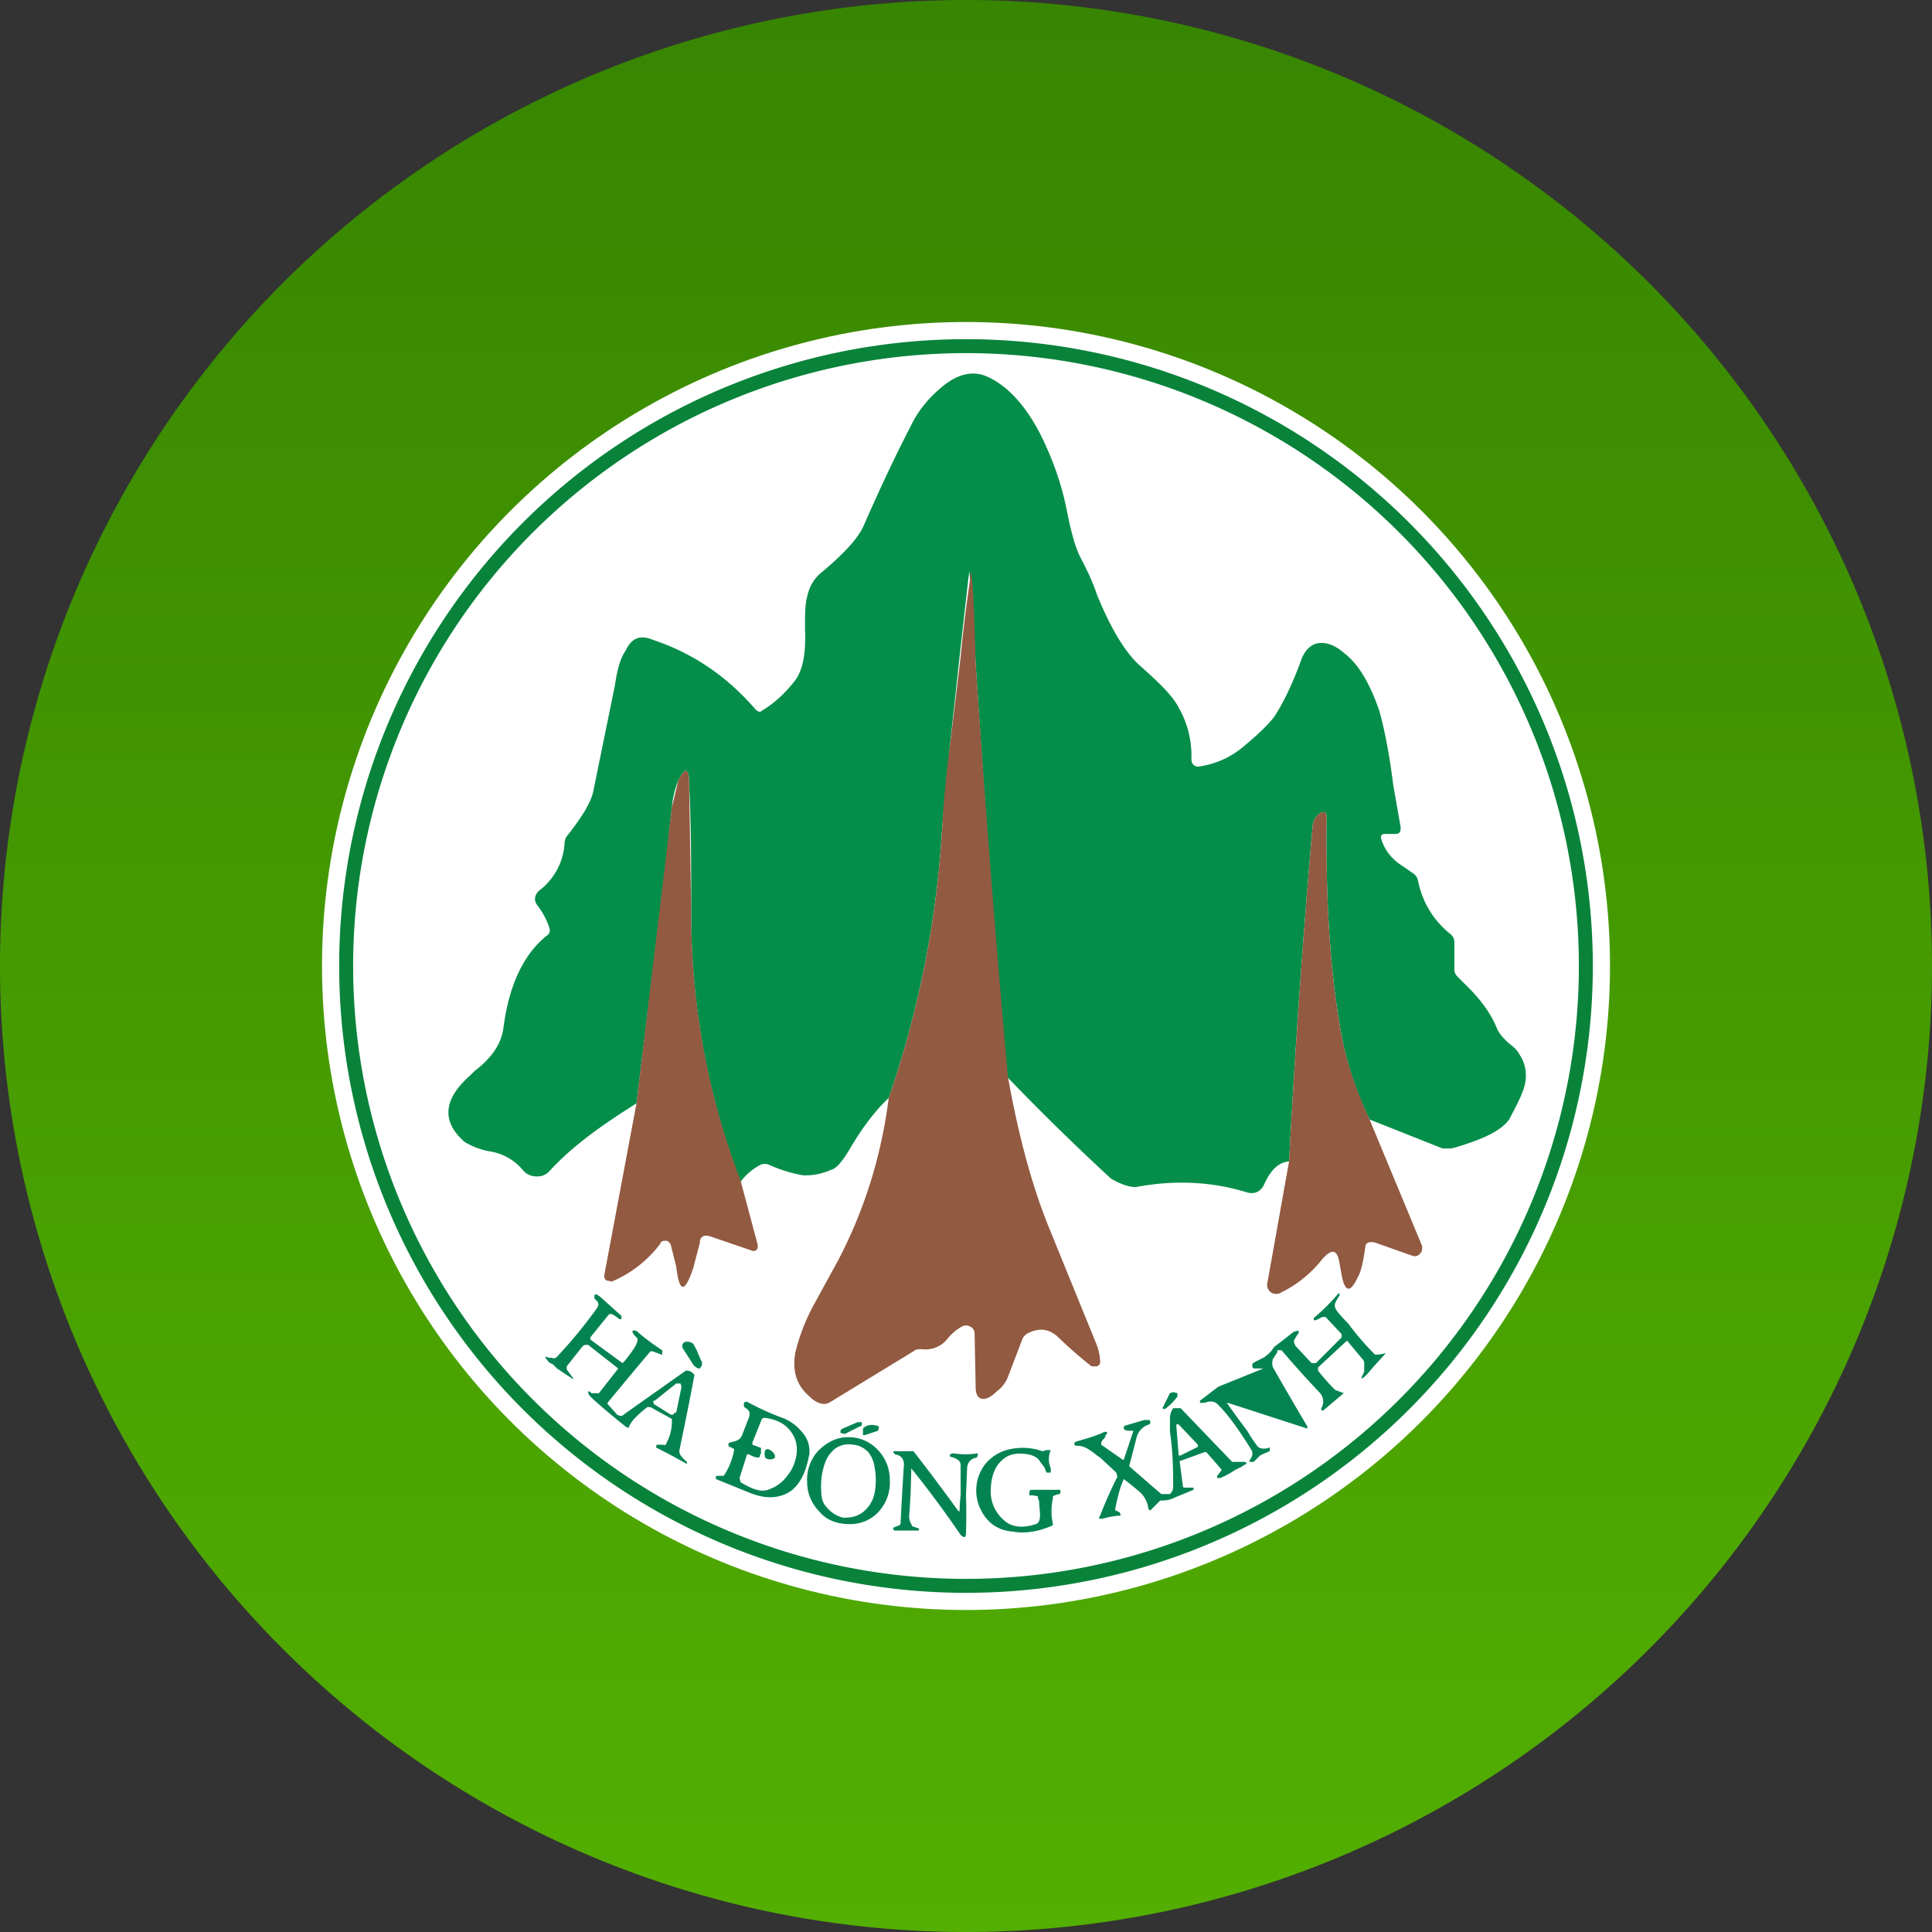 <ns0:svg xmlns:ns0="http://www.w3.org/2000/svg" width="18" height="18" viewBox="0 0 18 18"><ns0:rect x="0" y="0" width="18" height="18" fill="#333333" stroke="none"/><path xmlns="http://www.w3.org/2000/svg" fill="url(#a)" d="M9 18a9 9 0 0 1 0 -18a9 9 0 0 1 0 18Z" /><ns0:circle cx="9" cy="9" r="6" fill="#fff" /><ns0:path fill-rule="evenodd" d="M9 14.84A5.84 5.84 0 1 0 9 3.16a5.84 5.84 0 0 0 0 11.68Zm0-.13A5.7 5.7 0 1 0 9 3.29a5.7 5.7 0 0 0 0 11.42Z" fill="#09833A" /><ns0:path d="M12.76 10.43a3.13 3.13 0 0 1-.28-.89c-.09-.53-.13-1.18-.12-1.93 0-.04-.02-.05-.05-.04-.04.02-.07.06-.08.12a92.83 92.83 0 0 0-.22 3.13c-.1.01-.17.08-.23.21-.03.07-.09.1-.16.08-.32-.1-.67-.12-1.04-.05-.05 0-.13-.02-.23-.08a22.25 22.25 0 0 1-.97-.95 170.3 170.3 0 0 1-.29-3.85 16.97 16.97 0 0 0-.06-.86l-.09.8-.09.83-.07.73a9.4 9.4 0 0 1-.5 2.55c-.14.13-.26.3-.36.47-.07.12-.13.19-.18.2a.57.57 0 0 1-.26.05 1.35 1.35 0 0 1-.32-.1.1.1 0 0 0-.07 0 .54.54 0 0 0-.19.16 6.95 6.95 0 0 1-.46-2.53c0-.4 0-.8-.02-1.19 0-.14-.04-.14-.1-.02a.88.88 0 0 0-.06.25c-.1.93-.22 1.85-.33 2.76-.32.2-.6.4-.81.63a.15.15 0 0 1-.13.05.16.16 0 0 1-.12-.06.5.5 0 0 0-.29-.17.68.68 0 0 1-.25-.09c-.22-.19-.2-.4.05-.62a42 42 0 0 1 .04-.04c.17-.13.25-.26.27-.4.05-.39.18-.68.4-.86a.06.06 0 0 0 .03-.07.68.68 0 0 0-.11-.21c-.04-.05-.03-.1.01-.14a.6.6 0 0 0 .24-.44c0-.03.01-.06.03-.08.14-.18.22-.31.24-.42l.2-.98c.02-.14.05-.25.1-.32.05-.11.13-.15.25-.1.39.13.7.35.96.65.02.02.04.03.06.01.12-.07.22-.17.3-.27.08-.1.11-.26.1-.49 0-.13 0-.23.02-.3.02-.1.07-.18.15-.24.2-.17.33-.31.38-.43.14-.32.28-.62.43-.91.07-.15.17-.27.29-.37.15-.13.3-.16.43-.1.18.08.35.26.49.53.11.22.2.46.25.72.04.2.08.35.13.44.04.08.1.19.15.34.13.32.27.55.41.67.18.16.3.28.35.38a.9.9 0 0 1 .12.48c0 .05.03.08.08.07a.82.82 0 0 0 .4-.18c.12-.1.22-.19.29-.28.08-.12.17-.3.26-.55.04-.09.1-.14.18-.14.07 0 .14.03.22.1.14.11.24.3.32.53.04.14.09.37.13.69l.07.4c0 .04-.01.06-.05.06h-.1c-.03 0-.04.02-.03.05.03.1.1.19.2.25l.1.07a.1.1 0 0 1 .04.06c.04.2.14.37.3.5a.1.1 0 0 1 .04.09v.24c0 .03.01.05.03.07l.1.1c.13.13.22.26.27.39.02.04.06.09.12.14.04.03.07.06.09.1.06.09.07.2.04.3-.02.07-.07.17-.14.3-.07.1-.23.18-.5.26l-.04.01h-.08l-.68-.27Z" fill="#058E4A" /><ns0:path d="M9.39 10.03c.09.5.21.98.38 1.4l.44 1.08a.5.5 0 0 1 .04.18c0 .02-.01.03-.03.04h-.05a4.03 4.03 0 0 1-.32-.28c-.08-.07-.17-.08-.27-.03a.11.11 0 0 0-.06.07l-.13.34a.29.29 0 0 1-.1.13c-.07.07-.13.09-.17.06-.02-.02-.03-.05-.03-.1l-.01-.5a.07.07 0 0 0-.04-.06.08.08 0 0 0-.08 0 .47.47 0 0 0-.13.11.26.26 0 0 1-.24.1c-.03 0-.06 0-.08.02l-.77.47c-.06.04-.13.02-.21-.06-.11-.1-.15-.23-.12-.4a1.87 1.87 0 0 1 .17-.44l.23-.42c.24-.46.4-.96.47-1.51a9.39 9.39 0 0 0 .5-2.55c.02-.34.05-.58.07-.73l.1-.83a14.27 14.27 0 0 1 .1-.8c.02.2.03.48.04.86a170.3 170.3 0 0 0 .3 3.85ZM6.9 11l.16.6c0 .02 0 .04-.02.05a.04.04 0 0 1-.04 0l-.38-.13c-.06-.02-.1 0-.1.06l-.06.23c-.08.24-.13.24-.16-.01l-.05-.2a.06.06 0 0 0-.04-.04c-.03 0-.05 0-.06.03a1.1 1.1 0 0 1-.45.35l-.05-.01a.05.05 0 0 1-.02-.05l.3-1.6.33-2.76.06-.25c.06-.12.1-.12.1.02l.02 1.19A6.95 6.95 0 0 0 6.9 11ZM12.76 10.43l.49 1.18c0 .03 0 .05-.02.07a.06.06 0 0 1-.07.02l-.34-.12c-.06-.02-.1 0-.1.04-.02.14-.04.23-.07.28-.07.15-.12.14-.15-.02l-.02-.11c-.02-.13-.07-.14-.16-.04a1.1 1.1 0 0 1-.38.31.09.09 0 0 1-.1 0 .09.09 0 0 1-.03-.1l.2-1.12a92.42 92.42 0 0 1 .22-3.13c.01-.06.04-.1.08-.12.03-.01.05 0 .05.04-.01.75.03 1.4.12 1.93.05.32.15.61.28.89Z" fill="#925A41" /><ns0:path fill-rule="evenodd" d="m11.43 13.08.01-.01.74.24v-.02a41.63 41.63 0 0 1-.32-.55.12.12 0 0 1 0-.08l.04-.06v-.02h.04a10.14 10.14 0 0 0 .36.4c.03.04.04.09.01.14v.02h.02a18.64 18.64 0 0 1 .19-.16l-.08-.03a1.81 1.81 0 0 1-.16-.18v-.03l.27-.25.15.18.01.02v.09c-.04.08-.03.08.03.02a4.78 4.78 0 0 1 .17-.19h-.01l-.05.01h-.04a2.6 2.6 0 0 1-.25-.29 1.79 1.79 0 0 1-.1-.11c-.02-.03-.03-.05-.02-.08a.43.43 0 0 1 .04-.07v-.02h-.01a1.89 1.89 0 0 1-.23.23v.02h.02l.06-.03h.03l.15.16v.03l-.24.24h-.04l-.15-.16c-.01-.02-.02-.04-.01-.06l.03-.05.01-.01v-.02h-.02l-.03.01a8.66 8.66 0 0 1-.18.14l-.02.03a.34.34 0 0 1-.08.07l-.08.04c-.02.01-.03.03-.02.04 0 .01 0 .02.02.02h.08a88.68 88.68 0 0 1-.42.17l-.17.13v.02h.04c.06-.02.1-.02.14.03.1.1.2.25.3.41.02.04 0 .07-.02.1v.01h.04l.06-.06.02-.01.07-.03v-.02c0-.02 0-.02-.01-.01-.04.01-.07.01-.1-.01a1.3 1.3 0 0 1-.1-.15 7.37 7.37 0 0 1-.19-.26ZM6.5 12.6a.6.6 0 0 0-.03-.06c-.01-.03-.04-.04-.07-.04h-.01c-.03.01-.04.03-.03.06l.09.14c.01.02.03.04.06.05h.01l.02-.03v-.03a.68.68 0 0 1-.04-.09Zm-.7.1-.3-.22v-.02l.17-.21c.02-.02.05 0 .1.04h.02v-.03l-.2-.18c-.04-.03-.06-.03-.05.02l.02.02c.02.02.02.04 0 .07-.1.14-.22.29-.37.45a.04.04 0 0 1-.05.01h-.03c-.03-.02-.04 0-.01.02 0 .01.02.03.05.04l.04.04a20.4 20.4 0 0 0 .15.1v-.01l-.06-.08v-.03l.15-.19.02-.01h.03l.28.22-.18.23h-.07c-.03-.03-.04-.02-.02.02l.04.04a7.4 7.4 0 0 0 .31.26h.02c.01-.05.07-.11.17-.19h.03l.2.11v.02c0 .08-.02.15-.05.2 0 .02-.02.03-.03.02h-.06l-.01.02.01.01a5.91 5.91 0 0 1 .28.15v-.02a.28.28 0 0 1-.05-.05.07.07 0 0 1-.02-.06 30.57 30.57 0 0 0 .14-.7.1.1 0 0 0-.06-.04h-.02a277.57 277.57 0 0 0-.58.41c-.02.02-.04.01-.06 0l-.09-.1v-.01a53.32 53.32 0 0 1 .4-.48h.02l.08.03h.01v-.04a2 2 0 0 1-.24-.18c-.04-.01-.05 0-.02.04l.03.03v.01c0 .04-.04.1-.12.2l-.02.02Zm.5.46.05-.24-.01-.03H6.3l-.2.16c-.01 0-.02 0-.01.02v.01l.16.1h.02l.02-.02Zm4.55-.03a.5.5 0 0 0 .12-.12v-.03l-.04-.01-.03.01-.07.14.02.01Zm-4.05.35.04.02v.01a.66.66 0 0 1-.09.23l-.01.01h-.07v.03l.32.13c.15.06.28.05.38-.02.09-.07.14-.18.17-.34a.26.26 0 0 0-.07-.21.43.43 0 0 0-.18-.13 2.5 2.5 0 0 1-.33-.15c-.01 0-.03 0-.03.02s0 .03.02.04c.03.02.04.04.03.08l-.07.18c-.01.02-.03.04-.07.05l-.04.01c-.01 0-.02.02-.01.03v.01Zm.28.08v.01l-.01.01a.17.17 0 0 1-.09-.03h-.02l-.07.22.01.04c.12.07.2.1.28.06.08-.03.14-.09.19-.17.06-.11.07-.22.03-.31-.05-.1-.13-.16-.27-.18-.02 0-.03 0-.04.03l-.08.2v.02l.08.03v.05l-.01.02Zm.77-.25.14-.06h.04v.01c0 .01 0 .03-.02.03l-.14.07-.04-.01c0-.02 0-.03.02-.04Zm.21.06h-.02v-.06a.09.09 0 0 1 .05-.03.1.1 0 0 1 .06 0c.02 0 .03 0 .04.02l-.01.03-.12.04Zm2.48-.04c-.03 0-.06 0-.07-.02v-.02l.02-.01.17-.05h.05l.01.02-.01.02a.17.17 0 0 0-.12.12 29.52 29.52 0 0 1-.07.27 37.5 37.5 0 0 0 .3.26h.08c.02-.02.03-.04.03-.07 0-.14 0-.31-.03-.51v-.12c0-.04.01-.07.03-.1H11l.48.5h.11c.03 0 .03.02 0 .03l-.03.02a.55.55 0 0 0-.06.03.75.75 0 0 1-.13.07h-.03v-.02l.04-.05v-.01l-.14-.16h-.02l-.22.08h-.01l.03.23c0 .01 0 .02.02.02h.08v.02l-.17.07a.26.26 0 0 1-.12.03h-.02l-.09.09h-.01l-.01-.01a.26.26 0 0 0-.07-.15 3.42 3.42 0 0 0-.16-.13c-.04.09-.06.18-.08.28v.01l.04.02.01.02v.01a.8.8 0 0 0-.17.03c-.03 0-.04 0-.02-.03a3.85 3.85 0 0 1 .16-.36l-.01-.04-.15-.14-.03-.02a.67.67 0 0 0-.1-.07.2.2 0 0 0-.1-.02l-.01-.01v-.02l.02-.01c.1-.03.18-.05.26-.09h.01c.02 0 .02.02 0 .03 0 .02-.01.03-.03.05l-.01.02v.02l.2.14h.01l.09-.27Zm.44.21-.02-.25v-.02h.02l.18.19v.02l-.16.08h-.02v-.02Zm-3.34.55c.07.08.17.11.28.11.1 0 .2-.04.27-.12a.4.4 0 0 0 .1-.29.4.4 0 0 0-.11-.28.37.37 0 0 0-.28-.12c-.11 0-.2.05-.28.13a.4.4 0 0 0-.1.29c0 .1.04.2.12.28Zm.45-.56a.22.22 0 0 0-.14-.07c-.06-.01-.11 0-.16.03a.29.29 0 0 0-.1.13.63.63 0 0 0-.04.21c0 .09 0 .16.05.21.04.05.1.09.16.1.07 0 .13-.01.19-.06a.3.3 0 0 0 .1-.18.62.62 0 0 0 0-.22.29.29 0 0 0-.06-.15Zm1.52.4.06.01v.02l.01.02.01.13c0 .05-.01.08-.04.09-.12.04-.23.03-.3-.04a.35.35 0 0 1-.12-.26c0-.1.02-.2.08-.27.07-.08.15-.1.27-.08a.2.2 0 0 1 .09.04l.06.08.02.05h.04v-.04a.21.21 0 0 1 0-.17h-.02a.1.1 0 0 0-.05.01h-.01a.55.55 0 0 0-.29-.02.4.4 0 0 0-.24.14.4.4 0 0 0-.04.43c.06.12.16.19.3.2.11.02.24 0 .37-.06v-.01a.54.54 0 0 1 0-.24v-.02a.17.17 0 0 1 .06-.02l.01-.01v-.03H9.6l-.01.02v.01c0 .02 0 .03.02.02Zm-2.46-.43a.1.1 0 0 1 .07.06v.02c-.02.02-.05.02-.08.01l-.01-.01a.1.1 0 0 1 0-.07l.02-.01Zm1.32.63a6.44 6.44 0 0 0 .02-.45 9.87 9.87 0 0 1 .46.62c.03.03.05.03.05-.02a5.86 5.86 0 0 0 0-.35l.01-.24c0-.06.03-.1.09-.11l.01-.02v-.02a.73.73 0 0 1-.23 0l-.03.01v.02c.07.02.1.04.1.08v.28a1.67 1.67 0 0 0-.01.15h-.01a19.4 19.4 0 0 0-.42-.56 3.8 3.8 0 0 1-.18 0l-.01.01.02.02c.06.01.09.05.08.12a31.2 31.2 0 0 0-.03.53l-.01.01-.05.02a.01.01 0 0 0-.01.01l.01.02h.23v-.02l-.06-.02-.01-.02a.16.16 0 0 1-.02-.07Z" fill="#038352" /><ns0:defs><ns0:linearGradient id="a" x1="9" y1="0" x2="9" y2="18" gradientUnits="userSpaceOnUse"><ns0:stop stop-color="#378501" /><ns0:stop offset="1" stop-color="#53AF01" /></ns0:linearGradient></ns0:defs></ns0:svg>